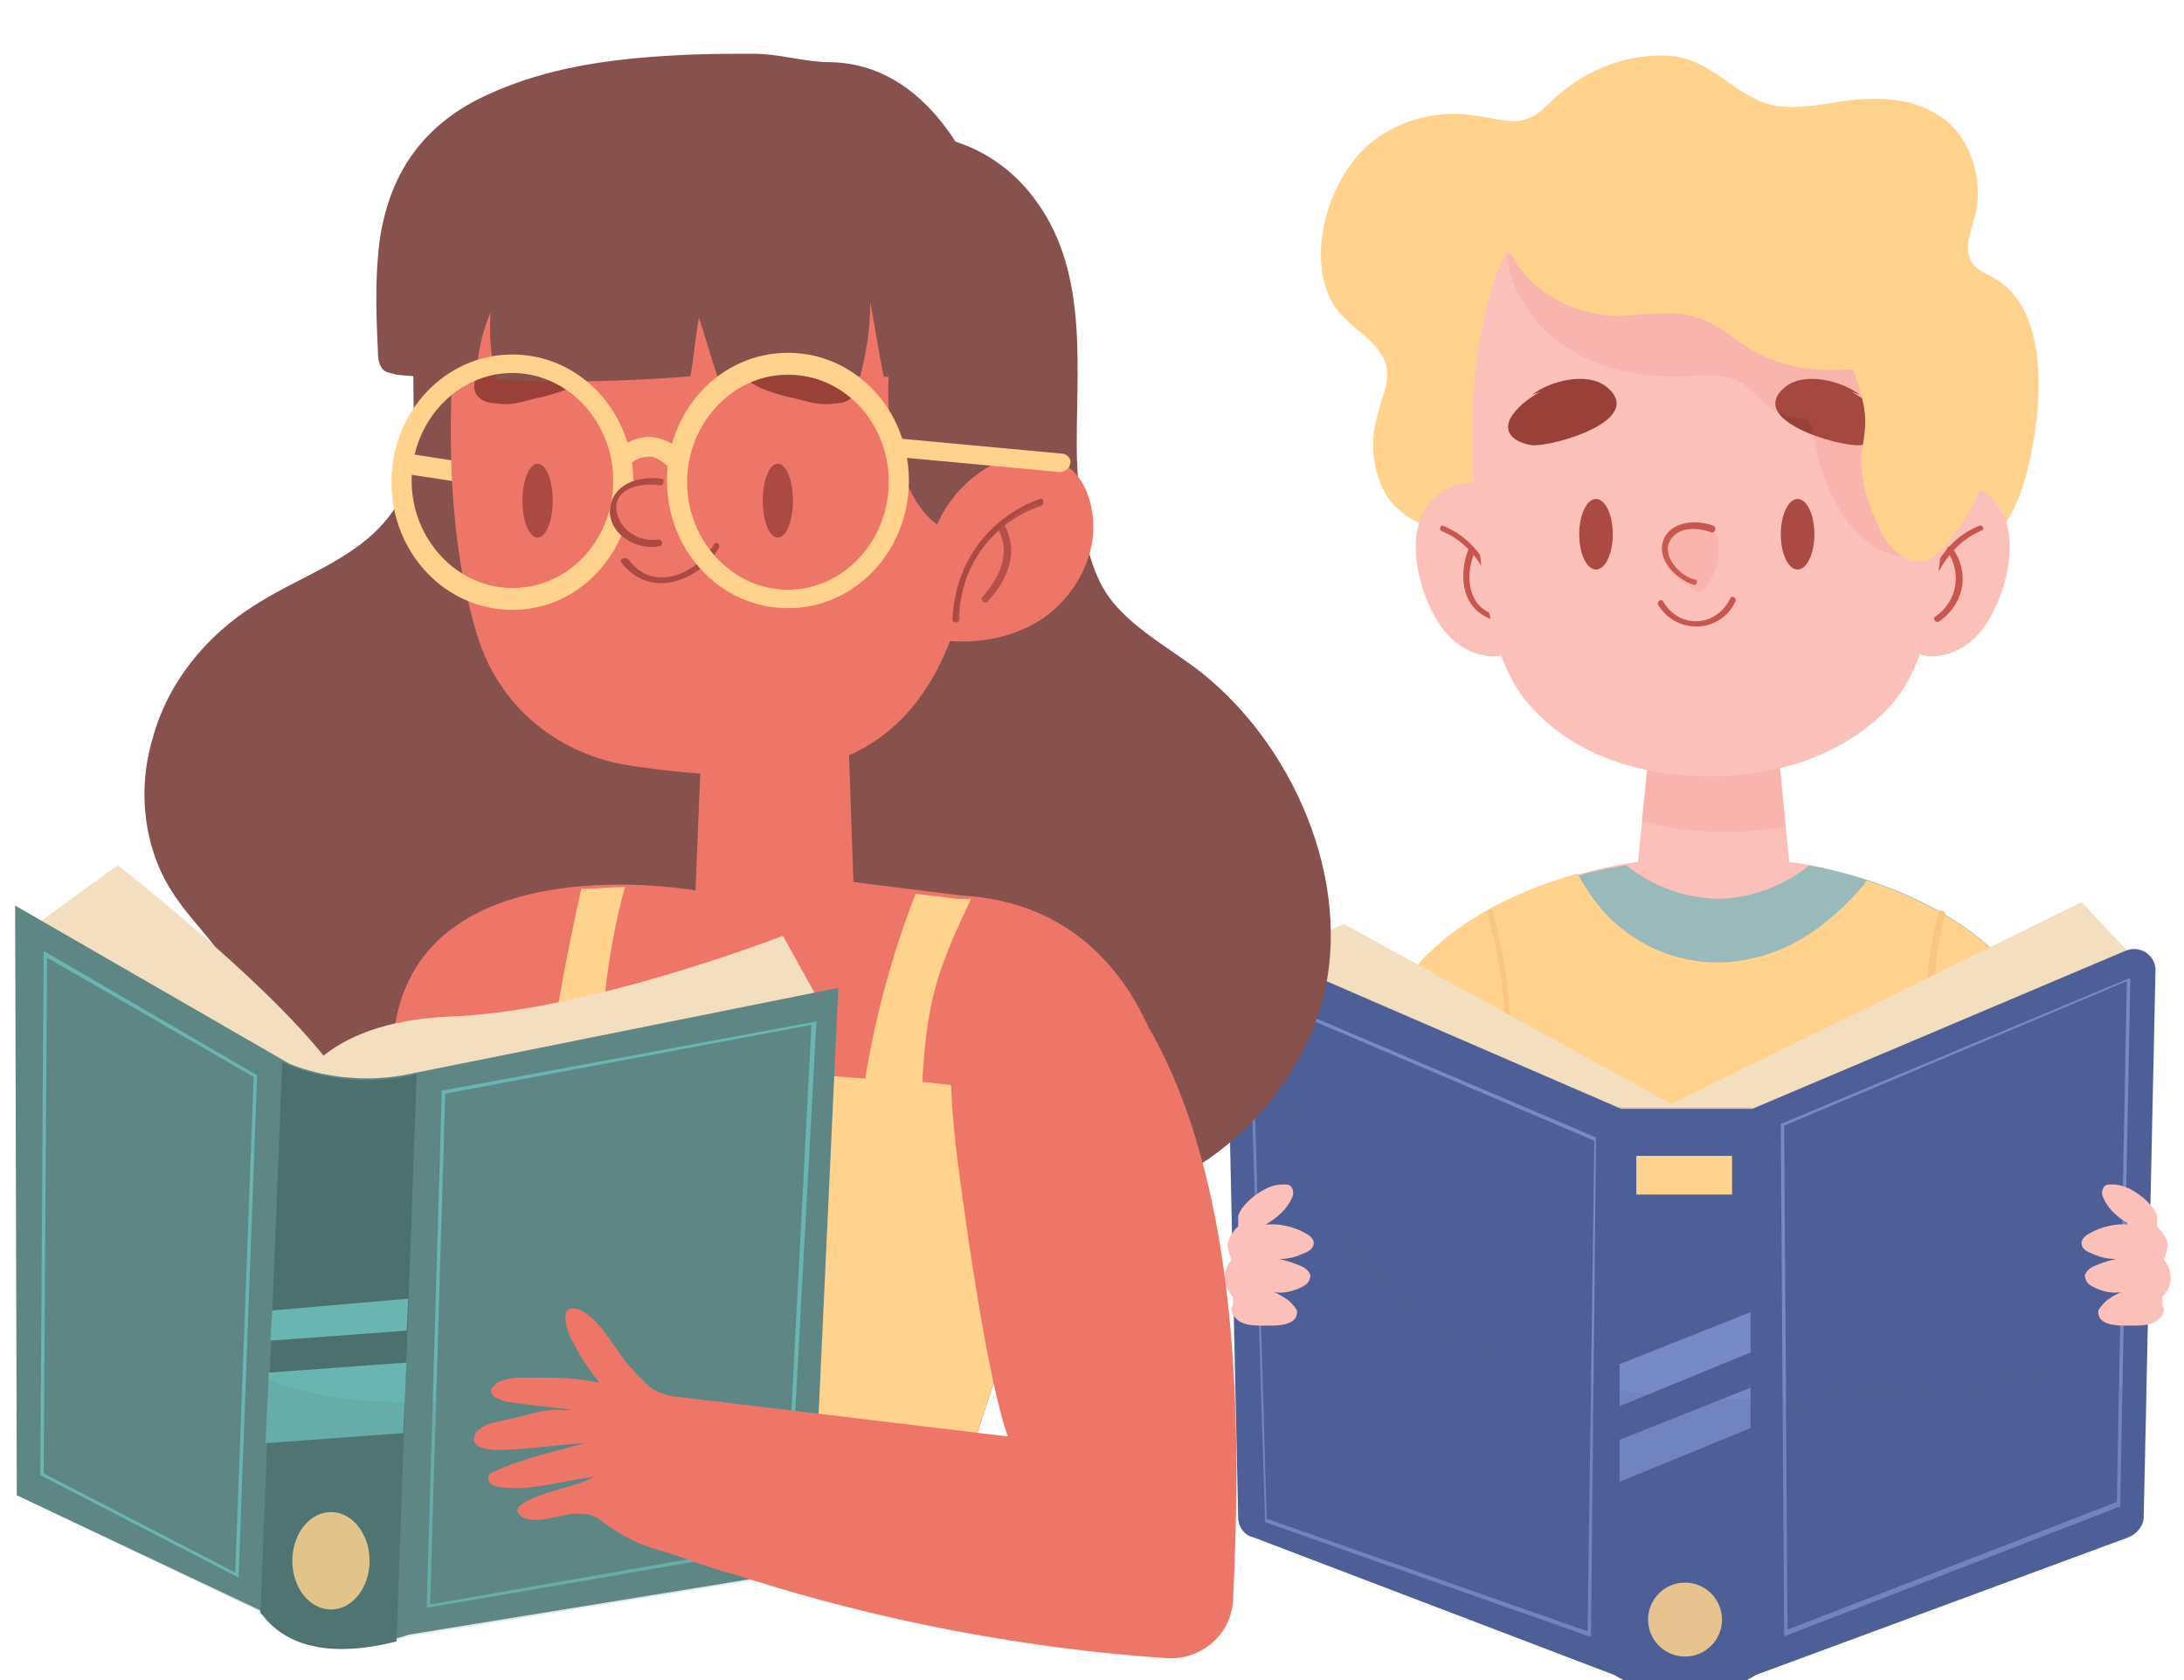 <?xml version="1.0" encoding="utf-8"?>
<!-- Generator: Adobe Illustrator 19.0.0, SVG Export Plug-In . SVG Version: 6.00 Build 0)  -->
<svg version="1.1" id="Camada_1" xmlns="http://www.w3.org/2000/svg" xmlns:xlink="http://www.w3.org/1999/xlink" x="0px" y="0px"
	 viewBox="0 0 130 100" style="enable-background:new 0 0 130 100;" xml:space="preserve">
<style type="text/css">
	.st0{fill:#FBC0BA;}
	.st1{fill:#9AB9BB;}
	.st2{fill:#FFD38E;}
	.st3{fill:#F8C681;}
	.st4{opacity:0.15;}
	.st5{fill:#EE7668;}
	.st6{fill:#C6564E;}
	.st7{fill:#994039;}
	.st8{fill:#AA4A43;}
	.st9{fill:#F3DEBF;}
	.st10{fill:#4E5F97;}
	.st11{fill:#758AC6;}
	.st12{opacity:0.17;fill:#4E5F97;}
	.st13{opacity:0.14;}
	.st14{fill:#87524D;}
	.st15{fill:#5E8685;}
	.st16{fill:#4C706E;}
	.st17{fill:#68B5B1;}
	.st18{opacity:0.28;}
	.st19{opacity:0.19;}
</style>
<g id="XMLID_2_">
	<path id="XMLID_133_" class="st0" d="M122,61.8c-2.9-9.1-15.5-10.5-15.5-10.5l-0.8-8.1l-3-1.1v-0.6l-0.7,0.3l-0.7-0.3v0.6l-3,1.1
		l-0.8,8.1c0,0-12.6,1.4-15.5,10.5c-1.9,6.1,10.8,10,19.3,12.8v0.5c0.2-0.1,0.5-0.2,0.7-0.2c0.3,0.1,0.5,0.2,0.7,0.2v-0.5
		C111.2,71.8,123.9,67.9,122,61.8z"/>
	<g id="XMLID_130_">
		<path id="XMLID_44_" class="st1" d="M122,61.8c-2.3-7.4-11.1-9.7-14.3-10.3c-1.5,1.2-3.3,1.9-5.2,2c-2.1,0-4.1-0.7-5.7-2
			c-2.6,0.4-12.4,2.5-14.9,10.4c-1.9,6.1,10.8,10,19.3,12.8v0.5c0.2-0.1,0.5-0.2,0.7-0.2c0.3,0.1,0.5,0.2,0.7,0.2v-0.5
			C111.2,71.8,123.9,67.9,122,61.8z"/>
	</g>
	<g id="XMLID_127_">
		<path id="XMLID_42_" class="st2" d="M122,61.8c-1.7-5.4-6.9-8.1-10.9-9.4c0,0.1-0.1,0.1-0.1,0.2c-1.7,2-3.9,3.8-6.5,4.4
			c-2.7,0.7-5.6,0.1-7.8-1.6c-1.2-0.9-2.1-2.1-2.8-3.4c-4,1.1-10.1,3.8-12,9.7c-1.9,6.1,10.8,10,19.3,12.8v0.5
			c0.2-0.1,0.5-0.2,0.7-0.2c0.3,0.1,0.5,0.2,0.7,0.2v-0.5C111.2,71.8,123.9,67.9,122,61.8z"/>
	</g>
	<g id="XMLID_125_">
		<path id="XMLID_126_" class="st3" d="M115.4,54.3c-1.4,5.3-0.9,11,1.4,16c0.1,0.2,0.4,0,0.3-0.2c-2.2-4.9-2.6-10.5-1.3-15.7
			C115.8,54.2,115.4,54.1,115.4,54.3L115.4,54.3z"/>
	</g>
	<path id="XMLID_124_" class="st3" d="M88.7,70c0.1,0.1,0.2,0.1,0.3,0.2c1.3-5.3,1.3-10.8-0.2-16.1c-0.1,0.1-0.2,0.1-0.3,0.2
		C90,59.4,90,64.8,88.7,70z"/>
	<g id="XMLID_121_" class="st4">
		<path id="XMLID_40_" class="st5" d="M106.3,49.2l-0.6-6l-3-1.1v-0.6l-0.7,0.3l-0.7-0.3v0.6l-3,1.1l-0.6,5.7
			C100.4,49.6,103.4,49.7,106.3,49.2z"/>
	</g>
	<g id="XMLID_118_">
		<path id="XMLID_38_" class="st2" d="M117.4,33.2c1.8-1.2,2.8-3.2,3.3-5.3c0.8-3.2,1.5-9.5-2.1-11.4c-0.4-0.2-0.8-0.4-1.1-0.7
			c-0.7-0.8-0.2-2,0.1-3.1c0.5-2.1-0.4-4.8-2.3-5.9c-1.3-0.8-2.9-1-4.4-0.9c-2.1,0.1-4.4,1-6.4,0c-2-1-3.1-2.6-5.6-2.6
			c-2.3,0-4.5,0.9-6.2,2.4c-0.6,0.5-1.1,1.2-1.9,1.4c-0.9,0.3-1.9-0.1-2.9-0.2c-2.2-0.4-4.6,0.2-6.3,1.6c-2.6,2.1-4.2,7.4-1.8,10.2
			c0.9,1,2.3,1.7,2.7,3c0.3,1-0.3,2-0.5,3c-0.5,1.6-0.3,3.5,0.6,4.9c1,1.4,2.8,2.2,4.4,1.7"/>
	</g>
	<g id="XMLID_115_">
		<path id="XMLID_36_" class="st0" d="M88.8,29.1c-0.9-0.6-2.1-0.4-3,0.2c-0.9,0.6-1.4,1.6-1.5,2.7c-0.1,1.1,0.1,2.1,0.4,3.1
			c0.4,1.1,0.9,2.2,1.8,3c0.9,0.8,2.2,1.2,3.3,0.8"/>
	</g>
	<g id="XMLID_112_">
		<path id="XMLID_34_" class="st0" d="M115.1,29.1c0.9-0.6,2.1-0.4,3,0.2c0.9,0.6,1.4,1.6,1.5,2.7c0.1,1.1-0.1,2.1-0.4,3.1
			c-0.4,1.1-0.9,2.2-1.8,3c-0.9,0.8-2.2,1.2-3.3,0.8"/>
	</g>
	<g id="XMLID_103_">
		<g id="XMLID_110_">
			<path id="XMLID_111_" class="st6" d="M85.8,31.6c2.4,1,3.2,3.5,3.8,5.8c0.1,0.2,0.4,0.1,0.3-0.1c-0.7-2.4-1.5-5-4-6
				C85.8,31.2,85.6,31.5,85.8,31.6L85.8,31.6z"/>
		</g>
		<g id="XMLID_108_">
			<path id="XMLID_109_" class="st6" d="M117.8,31.3c-2.5,1-3.3,3.7-4,6c-0.1,0.2,0.3,0.3,0.3,0.1c0.7-2.3,1.5-4.8,3.8-5.8
				C118.2,31.5,118,31.2,117.8,31.3L117.8,31.3z"/>
		</g>
		<g id="XMLID_106_">
			<path id="XMLID_107_" class="st6" d="M115.9,32.8c0.9,1.3,0.6,3-0.7,3.9c-0.2,0.1,0,0.4,0.2,0.3c1.5-1,1.9-2.9,0.8-4.4
				C116.1,32.4,115.8,32.6,115.9,32.8L115.9,32.8z"/>
		</g>
		<g id="XMLID_104_">
			<path id="XMLID_105_" class="st6" d="M87.4,32.7c-0.6,1.6-0.4,3.6,1.5,4.2c0.2,0.1,0.3-0.3,0.1-0.3c-1.7-0.5-1.8-2.4-1.2-3.8
				C87.8,32.6,87.5,32.5,87.4,32.7L87.4,32.7z"/>
		</g>
	</g>
	<g id="XMLID_100_">
		<path id="XMLID_32_" class="st0" d="M114.7,16.8c-1.5-5-7.9-6.8-12.9-6.6c-5-0.2-11.4,1.6-12.9,6.6c-1.3,4.2-1.5,8.7-1.1,13.1
			c0.3,3.5,0.7,9.1,3.1,11.9c2.7,3.2,6.8,4.4,10.9,4.4c4.1,0,8.2-1.3,10.9-4.4c2.4-2.8,2.8-8.3,3.1-11.9
			C116.2,25.5,116,21,114.7,16.8z"/>
	</g>
	<g id="XMLID_98_">
		<path id="XMLID_99_" class="st6" d="M102,31.3c-1-0.4-2.6-0.3-3,0.9c-0.4,1.1,0.8,2.3,1.8,2.6c0.2,0.1,0.3-0.3,0.1-0.3
			c-0.9-0.2-2-1.4-1.5-2.3c0.5-0.9,1.7-0.8,2.5-0.5C102.1,31.7,102.2,31.4,102,31.3L102,31.3z"/>
	</g>
	<g id="XMLID_96_">
		<path id="XMLID_97_" class="st6" d="M98.7,36c1.1,1.8,3.7,1.7,4.6-0.2c0.1-0.2-0.2-0.4-0.3-0.2c-0.8,1.7-3,1.9-4,0.2
			C98.9,35.6,98.6,35.8,98.7,36L98.7,36z"/>
	</g>
	<g id="XMLID_93_">
		<path id="XMLID_30_" class="st7" d="M93.6,22.6c-1.3,0.3-3,1.1-3.7,2.3c-0.5,1,0.5,1.5,1.3,1.6c1.2,0.1,6.9-1.5,4.4-3.5
			c-1.2-0.9-3.4-0.3-4.4,0.5"/>
	</g>
	<g id="XMLID_90_">
		<path id="XMLID_28_" class="st7" d="M108.3,22.6c1.3,0.3,3,1.1,3.7,2.3c0.5,1-0.5,1.5-1.3,1.6c-1.2,0.1-6.9-1.5-4.4-3.5
			c1.2-0.9,3.4-0.3,4.4,0.5"/>
	</g>
	<ellipse id="XMLID_89_" class="st8" cx="95" cy="31.8" rx="1" ry="2.1"/>
	<ellipse id="XMLID_88_" class="st8" cx="107" cy="31.8" rx="1" ry="2.1"/>
	<g id="XMLID_85_" class="st4">
		<path id="XMLID_26_" class="st5" d="M89.7,15.3c0.3,2.3,1.8,4.4,3.9,5.6c2,1.2,4.4,1.6,6.8,1.5c1.3-0.1,2.7-0.2,3.7,0.7
			c0.9,0.9,1.5,1.6,3,1.8c0.2,0,0.4,0,0.5,0.1c0.2,0.2,0.3,0.5,0.3,0.7c0.2,1.4,0.6,2.7,1.2,3.9c0.5,1,1.2,2,2.1,2.7
			c0.9,0.7,2.1,1,3.2,0.7c0.2-2.2,0.8-4.4,1.3-6.6c0.4-2.2,0.6-4.5,0-6.7c-0.9-3-3.2-5.3-5.9-6.8c-2.7-1.5-5.7-2.2-8.8-2.8
			c-1.5-0.3-3.1-0.6-4.6-0.6"/>
	</g>
	<g id="XMLID_82_">
		<path id="XMLID_24_" class="st2" d="M113,15c-1.8,0.6-3.2,2.4-3.2,4.4c0,1.8,1,3.4,1.2,5.2c0.1,0.9-0.1,1.7-0.2,2.5
			c-0.1,1.2,0.3,2.5,0.7,3.5c0.4,1,0.9,2.1,1.9,2.6c1.4,0.7,2.3-0.5,3-1.5c1.1-1.5,2-3.2,1.8-5.2c-0.2-1.8-1-3.5-1.3-5.3
			c-0.3-1.9-0.2-6.2-2.7-6.8"/>
	</g>
	<g id="XMLID_79_">
		<path id="XMLID_46_" class="st2" d="M89.8,9.9c-0.9,1.9-0.6,4.4,0.7,6.1c1.3,1.7,3.4,2.7,5.6,2.8c1.7,0,3.3-0.4,4.9,0.1
			c1.5,0.4,2.6,1.7,4,2.3c1.5,0.7,3.2,0.9,4.9,0.8c1.7,0,3.5-0.3,4.6-1.6c0.6-0.7,0.9-1.7,0.9-2.6c0.1-2.9-2-5.6-4.5-7
			c-2.6-1.4-5.6-1.8-8.5-1.9c-4.3-0.2-8.7-0.1-12.7,1.3"/>
	</g>
	<g id="XMLID_76_" class="st4">
		<path id="XMLID_51_" class="st5" d="M102.2,31.8c-0.6-0.2-1.1-0.3-1.7-0.3s-1.2,0.3-1.4,0.8c-0.3,0.5-0.1,1.2,0.3,1.7
			c0.4,0.5,0.9,0.8,1.4,1.1c0.1,0.1,0.2,0.1,0.4,0.1c0.1,0,0.1-0.1,0.2-0.1c0.9-1,1.1-2.4,0.7-3.7"/>
	</g>
	<polygon id="XMLID_75_" class="st9" points="98.7,66.1 123.9,53.7 127.2,57.2 104.8,68.2 	"/>
	<polygon id="XMLID_74_" class="st9" points="102.9,67.6 80,55 74.3,57.5 99.2,69.2 	"/>
	<path id="XMLID_73_" class="st10" d="M126.5,56.6l-22.2,9.4l-3.2,0v0l-0.8,0l-0.8,0v0l-3,0l-21.7-9.4c-0.9-0.4-1.9,0.3-1.8,1.3
		l0.7,32.4c0,0.6,0.4,1.1,0.9,1.2l21.5,8.2c0,0,1.8,1.2,4.2,1.1c2.5,0.1,4.2-1.1,4.2-1.1l22.2-8.2c0.5-0.2,0.9-0.7,0.9-1.2l0.7-32.4
		C128.4,56.9,127.4,56.2,126.5,56.6z"/>
	<g id="XMLID_69_">
		<path id="XMLID_70_" class="st11" d="M94.7,97.4l-0.1,0l-19.3-6.8l0-0.1l-1-31.6L95,67.7L94.7,97.4z M75.4,90.4l19.1,6.7l0.4-29.2
			l-20.4-8.7L75.4,90.4z"/>
	</g>
	<path id="XMLID_68_" class="st12" d="M104.2,65.9l-3.1,0v0l-0.8,0l-0.8,0v0l-3,0l-0.1-0.1v34c0.6,0.3,2.1,1,4,0.9
		c1.8,0.1,3.3-0.6,3.9-0.9V65.9z"/>
	<circle id="XMLID_67_" class="st2" cx="100.3" cy="96.4" r="2.2"/>
	<rect id="XMLID_66_" x="97.4" y="68.8" class="st2" width="5.7" height="2.3"/>
	<polygon id="XMLID_65_" class="st11" points="96.4,83.7 104.2,80.5 104.2,78.1 96.4,81.2 	"/>
	<polygon id="XMLID_64_" class="st11" points="96.4,88.2 104.2,85 104.2,82.6 96.4,85.7 	"/>
	<g id="XMLID_60_">
		<path id="XMLID_61_" class="st11" d="M106.2,97.4l0-0.2L106,66.9l20.8-8.7l0,0.2l-0.6,31.3l-0.1,0L106.2,97.4z M106.2,67l0.2,30
			l19.6-7.6l0.6-31L106.2,67z"/>
	</g>
	<g id="XMLID_57_" class="st13">
		<path id="XMLID_55_" class="st10" d="M123.4,82.3c-5.6-0.2-11.2,0.6-16.8,0.9c-4.9,0.2-9.8,0-14.5-1.4c-4.7-1.4-9.1-4.1-11.9-8
			c-3.4-4.7-4.3-10.7-3.8-16.5l-1.6-0.7c-0.9-0.4-1.9,0.3-1.8,1.3l0.7,32.4c0,0.6,0.4,1.1,0.9,1.2l21.5,8.2c0,0,1.8,1.2,4.2,1.1
			c2.5,0.1,4.2-1.1,4.2-1.1l22.2-8.2c0.5-0.2,0.9-0.7,0.9-1.2l0.2-7.5C126.4,82.6,124.9,82.4,123.4,82.3z"/>
	</g>
	<g id="XMLID_48_">
		<g id="XMLID_54_">
			<path id="XMLID_58_" class="st0" d="M128.7,77.2C128.6,77.1,128.6,77.1,128.7,77.2c0.3-0.3,0.5-0.7,0.5-1.1
				c0-0.4-0.1-0.8-0.4-1.1c0.1-0.4,0.3-0.7,0.2-1.1c-0.1-0.3-0.3-0.6-0.6-0.9c0-0.2,0-0.4,0-0.6c-0.1-0.4-0.4-0.7-0.7-1
				c-0.6-0.5-1.2-0.9-2-0.9c-0.2,0-0.4,0-0.5,0.2c-0.1,0.2-0.1,0.4,0,0.6c0.3,0.7,0.9,1.2,1.6,1.6c-0.8-0.1-1.7,0.1-2.4,0.5
				c-0.2,0.1-0.5,0.3-0.5,0.6c0,0.3,0.3,0.5,0.6,0.6c0.6,0.3,1.3,0.4,1.9,0.3c-0.5,0-1.1,0.2-1.6,0.4c-0.3,0.1-0.6,0.3-0.7,0.6
				c0,0.2,0.1,0.4,0.2,0.5c0.1,0.1,0.3,0.2,0.5,0.3c0.5,0.2,1,0.3,1.5,0.2c-0.3,0.1-0.6,0.3-0.9,0.5c-0.2,0.2-0.4,0.4-0.5,0.6
				c-0.1,1,1.4,0.9,2,0.9c0.6,0,1.3,0,1.7-0.5c0.2-0.2,0.2-0.4,0.2-0.6C128.7,77.9,128.7,77.4,128.7,77.2z"/>
		</g>
		<path id="XMLID_53_" class="st0" d="M126.5,72.8c0.1,0,0.1,0.1,0.2,0.1c-0.2,0-0.4,0-0.5,0c0.8,0.1,1.6,0.2,2.4,0.4
			c-0.1-0.1-0.1-0.1-0.2-0.2c0,0,0,0,0,0C127.8,73,127.2,72.8,126.5,72.8z"/>
		<g id="XMLID_50_">
			<path id="XMLID_77_" class="st0" d="M128.8,75.1C128.8,75.1,128.8,75.1,128.8,75.1c0-0.1,0-0.1,0-0.1c-0.9-0.1-1.9-0.1-2.8,0
				c0.1,0,0.2,0,0.3,0c-0.4,0-0.8,0.1-1.2,0.2c0,0,0,0,0.1,0C126.4,75,127.6,75,128.8,75.1z"/>
		</g>
		<path id="XMLID_49_" class="st0" d="M126.2,77c-0.2,0.1-0.3,0.1-0.5,0.2c1-0.2,2-0.2,3-0.2c0,0,0.1-0.1,0.1-0.1
			C127.9,76.8,127.1,76.9,126.2,77z"/>
	</g>
	<g id="XMLID_3_">
		<g id="XMLID_45_">
			<path id="XMLID_80_" class="st0" d="M73.4,77.2C73.5,77.1,73.5,77.1,73.4,77.2c-0.3-0.3-0.5-0.7-0.5-1.1c0-0.4,0.1-0.8,0.4-1.1
				c-0.1-0.4-0.3-0.7-0.2-1.1c0.1-0.3,0.3-0.6,0.6-0.9c0-0.2,0-0.4,0-0.6c0.1-0.4,0.4-0.7,0.7-1c0.6-0.5,1.2-0.9,2-0.9
				c0.2,0,0.4,0,0.5,0.2c0.1,0.2,0.1,0.4,0,0.6c-0.3,0.7-0.9,1.2-1.6,1.6c0.8-0.1,1.7,0.1,2.4,0.5c0.2,0.1,0.5,0.3,0.5,0.6
				c0,0.3-0.3,0.5-0.6,0.6c-0.6,0.3-1.3,0.4-1.9,0.3c0.5,0,1.1,0.2,1.6,0.4c0.3,0.1,0.6,0.3,0.7,0.6c0,0.2-0.1,0.4-0.2,0.5
				c-0.1,0.1-0.3,0.2-0.5,0.3c-0.5,0.2-1,0.3-1.5,0.2c0.3,0.1,0.6,0.3,0.9,0.5c0.2,0.2,0.4,0.4,0.5,0.6c0.1,1-1.4,0.9-2,0.9
				c-0.6,0-1.3,0-1.7-0.5c-0.2-0.2-0.2-0.4-0.2-0.6C73.4,77.9,73.4,77.4,73.4,77.2z"/>
		</g>
		<path id="XMLID_43_" class="st0" d="M75.5,72.8c-0.1,0-0.1,0.1-0.2,0.1c0.2,0,0.4,0,0.5,0c-0.8,0.1-1.6,0.2-2.4,0.4
			c0.1-0.1,0.1-0.1,0.2-0.2c0,0,0,0,0,0C74.3,73,74.9,72.8,75.5,72.8z"/>
		<g id="XMLID_5_">
			<path id="XMLID_114_" class="st0" d="M73.3,75.1C73.3,75.1,73.3,75.1,73.3,75.1c0-0.1,0-0.1,0-0.1c0.9-0.1,1.9-0.1,2.8,0
				c-0.1,0-0.2,0-0.3,0c0.4,0,0.8,0.1,1.2,0.2c0,0,0,0-0.1,0C75.7,75,74.5,75,73.3,75.1z"/>
		</g>
		<path id="XMLID_4_" class="st0" d="M75.9,77c0.2,0.1,0.3,0.1,0.5,0.2c-1-0.2-2-0.2-3-0.2c0,0-0.1-0.1-0.1-0.1
			C74.2,76.8,75,76.9,75.9,77z"/>
	</g>
</g>
<g id="XMLID_6_">
	<g id="XMLID_198_">
		<path id="XMLID_122_" class="st14" d="M61.6,71.1c7.3,2,14.7-4.1,16.9-10.8c2.3-7.1-1.2-15.6-6.9-20.2c-2-1.6-4.9-3-6.1-5.4
			c-1.1-2.2-1.3-5.1-1.4-7.5C64,22.2,64.9,16.4,61.7,12c-2.2-3.1-5.8-4.5-9.5-3.9c-3.5,0.6-6.4,3-9.7,4.3c-3.8,1.4-7.9,1.1-11.8,1.6
			c-1.1,0.1-2.2,0.3-3.1,0.9C22.2,18,26.4,26,23.4,30.4c-1.9,2.8-5.4,3.8-8.2,5.6c-2.9,1.8-5.2,4.6-6.1,7.9c-1,3.3-0.5,7,1.5,9.7
			c1.1,1.6,2.7,2.9,3.2,4.7c0.4,1.4,0.2,2.9,0.4,4.4c0.4,2.2,2.1,4,3.8,5.5c3.3,2.8,7.3,4.8,11.6,5.2c9,0.7,17.7-6.3,26.5-4.2
			C57.9,69.7,59.7,70.6,61.6,71.1z"/>
	</g>
	<path id="XMLID_197_" class="st5" d="M41.8,43.1l-0.4,9.9c0,0-16.2-2.9-17.9,8.1c-1.7,10.9,1.2,3.5,1.2,3.5L40,85l16,6.9l6.2-18.8
		l7.7-6.6c0,0-1.2-12.6-12.7-13.2l-6.4-0.8l-0.4-11.5L41.8,43.1z"/>
	<path id="XMLID_196_" class="st2" d="M62.8,67.7c-0.1-0.9-0.3-1.8-1-2.3c-0.4-0.3-0.9-0.4-1.4-0.4c-1.8-0.2-3.6-0.4-5.5-0.6
		c0.1-1.9,0.3-3.9,0.8-5.7c0.5-1.8,1.3-3.5,2.1-5.2c-0.2,0-0.5,0-0.8,0l-2.5-0.3c-1.4,3.6-2.4,7.3-3,11c-5-0.4-9.9-0.6-14.9-0.5
		c-0.3,0-0.5,0-0.8,0.1c0,0-0.1,0.1-0.1,0.1c0.1-3.7,0.5-7.5,1.5-11.1c-0.8,0-1.7,0.1-2.6,0.1c-1.6,7.2-2.8,14.5-2.5,21.8l4.2,5.6v0
		L40,85l9.6,4.1c2.4,0.2,4.8,0.3,7.2,0.3l5.4-16.3l1.1-1C63.1,70.7,63,69.2,62.8,67.7z"/>
	<path id="XMLID_195_" class="st9" d="M2.2,55L7,51.5C7,51.5,20.5,62,21,66S2.2,55,2.2,55z"/>
	<path id="XMLID_194_" class="st9" d="M17.5,65.1c0,0,1.3-4.3,9.4-4.6c8.1-0.3,19.7-4.8,19.7-4.8l2.5,4.5l-26.3,8.7L17.5,65.1z"/>
	<path id="XMLID_193_" class="st15" d="M0.9,53.9l16.3,9.4c0,0,3.2,1.5,7.3,0.6l25.4-5.1l-1.6,34.6l-24,3.9c0,0-5.9,2.2-8.7-1.4
		L1,89L0.9,53.9z"/>
	<path id="XMLID_192_" class="st16" d="M24.8,63.9l-0.3,0.1c-4.1,0.9-7.3-0.6-7.3-0.6l-0.4-0.2l-1.3,32.8l0.1,0.1
		c2.2,2.9,6.4,2,8,1.6L24.8,63.9z"/>
	<g id="XMLID_188_">
		<path id="XMLID_189_" class="st17" d="M25.4,95.7l0.9-30.8l0.1,0l22.2-4.1L46.9,92L25.4,95.7z M26.5,65.1l-0.9,30.4l21.1-3.7
			L48.3,61L26.5,65.1z"/>
	</g>
	<polygon id="XMLID_187_" class="st17" points="16.1,79.8 24.2,79.2 24.3,77.3 16.2,78 	"/>
	<polygon id="XMLID_186_" class="st17" points="15.8,85.9 24,85.3 24.2,81.1 16,81.7 	"/>
	<ellipse id="XMLID_185_" class="st2" cx="19.7" cy="92.9" rx="2.3" ry="2.9"/>
	<g id="XMLID_182_" class="st18">
		<path id="XMLID_119_" class="st5" d="M50.6,50.1l-0.3-9l-8.4,2l-0.3,7.4C44.5,50.8,47.6,50.6,50.6,50.1z"/>
	</g>
	<g id="XMLID_180_">
		<path id="XMLID_181_" class="st2" d="M28.7,28.9C28.7,28.9,28.6,28.9,28.7,28.9l-4.6-0.7c-0.3,0-0.5-0.3-0.5-0.7
			c0-0.3,0.3-0.5,0.7-0.5l4.5,0.7c0.3,0,0.5,0.3,0.5,0.7C29.2,28.7,29,28.9,28.7,28.9z"/>
	</g>
	<g id="XMLID_177_">
		<path id="XMLID_116_" class="st5" d="M46.3,6.5c-6-0.6-14,0.7-17.3,6.4c-1.6,2.9-2,6.3-2.1,9.6c-0.2,5.1,0,10.4,1.5,15.3
			c1.3,4.3,4.9,7.2,9.3,7.8c3.5,0.5,7,0.8,10.5,0.1c8.6-1.8,9.9-11.2,10.2-18.6c0.1-4.3,1.2-8.1-0.7-12.2c-1.9-4.1-5.6-7.3-10.1-8.2
			C47.2,6.6,46.7,6.5,46.3,6.5z"/>
	</g>
	<ellipse id="XMLID_176_" class="st8" cx="32" cy="29.8" rx="0.9" ry="2.2"/>
	<ellipse id="XMLID_175_" class="st8" cx="46.3" cy="29.8" rx="0.9" ry="2.2"/>
	<g id="XMLID_172_">
		<path id="XMLID_117_" class="st7" d="M32.4,23.6c0.7-0.2,2.3-0.6,2.6-1.4c0.3-0.7-0.2-1.4-0.9-1.7c-1.3-0.4-3,0.2-4.2,0.7
			c-0.6,0.2-1.3,0.7-1.6,1.4C28,23.5,28.7,24,29.5,24C30.6,24.2,31.3,23.8,32.4,23.6z"/>
	</g>
	<g id="XMLID_169_">
		<path id="XMLID_120_" class="st7" d="M46.8,23.6c-0.7-0.2-2.3-0.6-2.6-1.4c-0.3-0.7,0.2-1.4,0.9-1.7c1.3-0.4,3,0.2,4.2,0.7
			c0.6,0.2,1.3,0.7,1.6,1.4c0.3,0.9-0.4,1.4-1.1,1.4C48.6,24.2,47.9,23.8,46.8,23.6z"/>
	</g>
	<g id="XMLID_166_">
		<path id="XMLID_123_" class="st14" d="M54.4,16.8c-1.3,2.6-1.8,5.6-1.4,8.4c0.3,1.9,1,4.5,2.5,5.8c2.6,2.1,4.5-0.9,5.3-3.1
			c0.5-1.3,1.2-2.8,0.8-4.2c-0.5-2-1.7-3.6-2.7-5.4"/>
	</g>
	<g id="XMLID_163_">
		<path id="XMLID_129_" class="st14" d="M29.1,5.6c-3.8,1.7-5.9,4.6-6.5,8.7c-0.3,2.3-0.2,4.6-0.1,6.8c0,0.3,0.1,0.7,0.3,0.9
			c0.2,0.2,0.5,0.2,0.8,0.3c1.6,0.2,3.2,0.1,4.8,0c0-1.3,0.3-2.5,0.8-3.7c-0.1,1.3,0,2.7,0.4,4c3.8,0.2,7.7,0.1,11.5-0.2
			c0.2-1.2,0.3-2.3,0.5-3.5c0.4,1.2,0.7,2.3,1.1,3.5c2.8,0,5.7,0,8.5,0c0.4-1.5,0.6-2.9,0.6-4.4c0.3,1.5,0.5,3,0.8,4.4
			c0,0.1,8,0.3,8.3-0.4c0.2-0.6-0.6-2.2-0.7-2.9c-0.1-1.5-0.2-2.9-0.6-4.4C58.2,9.8,55.2,3.8,49.4,3.7c-1.5,0-3-0.5-4.5-0.5
			c-1.6,0-3.2,0-4.8,0.1C36.4,3.5,32.6,4,29.1,5.6z"/>
	</g>
	<g id="XMLID_160_">
		<path id="XMLID_131_" class="st5" d="M55.4,32.7c0.3-3.2,4.4-6.9,7.7-5.2c1.1,0.5,1.7,1.7,1.9,2.9c0.4,2.3-0.7,4.6-2.5,6.1
			c-1.8,1.4-4.2,1.9-6.5,1.6c-0.1,0-0.1,0-0.1-0.1c0-0.1,0.1-0.1,0.1,0"/>
	</g>
	<g id="XMLID_156_">
		<path id="XMLID_157_" class="st2" d="M36.7,30.9C36.7,30.9,36.7,31,36.7,30.9l0.1,0.1l0,0C36.7,31,36.7,31,36.7,30.9
			c0,0,0-0.1-0.1-0.2C36.6,30.8,36.6,30.8,36.7,30.9c-0.1-0.3-0.2-0.6-0.1-1c0-0.2,0.1-0.3,0.2-0.4c0.2-0.4,0.5-0.7,0.9-0.8
			c0,0,0,0,0,0c0-4.2-3.2-7.6-7.2-7.6c-4,0-7.2,3.4-7.2,7.6c0,4.2,3.2,7.6,7.2,7.6c3,0,5.5-1.9,6.6-4.7
			C36.9,31.4,36.8,31.1,36.7,30.9z M30.5,35c-3.3,0-6-2.9-6-6.4c0-3.5,2.7-6.4,6-6.4c3.3,0,6,2.9,6,6.4C36.5,32.2,33.8,35,30.5,35z"
			/>
	</g>
	<g id="XMLID_154_">
		<path id="XMLID_155_" class="st2" d="M39.9,27.9c-0.5-0.5-1-0.8-1.4-0.7c-0.6,0-1.1,0.5-1.1,0.5L36.5,27c0,0,0.8-0.9,2-1
			c0.8,0,1.6,0.3,2.3,1.1L39.9,27.9z"/>
	</g>
	<g id="XMLID_152_">
		<path id="XMLID_153_" class="st2" d="M63.1,28.1C63.1,28.1,63.1,28.1,63.1,28.1l-9.7-0.9c-0.3,0-0.6-0.3-0.5-0.6
			c0-0.3,0.3-0.6,0.6-0.5l9.7,0.9c0.3,0,0.6,0.3,0.5,0.6C63.7,27.8,63.4,28.1,63.1,28.1z"/>
	</g>
	<g id="XMLID_143_">
		<g id="XMLID_150_">
			<path id="XMLID_151_" class="st8" d="M39.4,28.5c-1.4-0.2-3,0.3-3.1,1.9c0,1.5,1.7,2.4,3,2.1c0.2-0.1,0.1-0.4-0.1-0.4
				c-1.1,0.2-2.3-0.5-2.5-1.7c-0.2-1.4,1.6-1.7,2.6-1.5C39.5,28.9,39.6,28.5,39.4,28.5L39.4,28.5z"/>
		</g>
		<g id="XMLID_148_">
			<path id="XMLID_149_" class="st8" d="M37,33.5c1.7,2.2,4.6,1.1,5.8-0.9c0.1-0.2-0.2-0.4-0.3-0.2c-1.1,1.8-3.6,2.9-5.1,0.9
				C37.2,33.1,36.8,33.3,37,33.5L37,33.5z"/>
		</g>
		<g id="XMLID_146_">
			<path id="XMLID_147_" class="st8" d="M57.1,36.9c0-3.1,1.9-5.8,4.9-6.8c0.2-0.1,0.1-0.5-0.1-0.4c-3.1,1.1-5.1,3.9-5.2,7.2
				C56.7,37.1,57.1,37.1,57.1,36.9L57.1,36.9z"/>
		</g>
		<g id="XMLID_144_">
			<path id="XMLID_145_" class="st8" d="M59.4,31.5c0.8,1.4,0.1,2.9-0.9,4c-0.2,0.2,0.1,0.5,0.3,0.3c1.1-1.2,1.9-2.9,1-4.5
				C59.6,31.1,59.3,31.3,59.4,31.5L59.4,31.5z"/>
		</g>
	</g>
	<g id="XMLID_140_" class="st13">
		<path id="XMLID_138_" class="st5" d="M56.9,37c0.3-2.5,1.7-5,3.7-6.5c0.6-0.4,1.3-0.7,1.9-0.3c0.2,0.2,0.3,0.4,0.4,0.7
			c0.3,1.3-0.4,2.7-1.2,3.8c-0.4,0.6-0.9,1.2-1.5,1.7c-0.8,0.5-1.7,0.7-2.6,0.8c-0.3,0-0.5,0.1-0.8,0"/>
	</g>
	<g id="XMLID_137_" class="st13">
		<path id="XMLID_139_" class="st5" d="M39.7,28.6c-0.8,0-1.7,0.2-2.3,0.7c-0.6,0.6-0.8,1.6-0.2,2.2c0.3,0.3,0.6,0.4,1,0.5
			c0.6,0.2,1.2,0.2,1.8,0.2c0.1-0.6,0.2-1.2,0.3-1.8c0.1-0.6,0.1-1.3-0.3-1.8"/>
	</g>
	<g id="XMLID_132_">
		<path id="XMLID_134_" class="st2" d="M46.9,36.2c-4,0-7.2-3.4-7.2-7.6c0-4.2,3.2-7.6,7.2-7.6s7.2,3.4,7.2,7.6
			C54.1,32.8,50.9,36.2,46.9,36.2z M46.9,22.3c-3.3,0-6,2.9-6,6.4c0,3.5,2.7,6.4,6,6.4c3.3,0,6-2.9,6-6.4
			C52.9,25.1,50.2,22.3,46.9,22.3z"/>
	</g>
	<g id="XMLID_128_" class="st19">
		<path id="XMLID_141_" class="st15" d="M48.7,85.2c-5.4-1.6-11.2-2.1-16.9-1.9c-6,0.1-12.4,0.9-17.6-2c-4.7-2.6-7.6-7.6-8.8-12.8
			c-0.9-4-1-8.2-0.8-12.4l-3.2-1.8l-0.4,0.2L1,89l14.6,7c2.8,3.6,8.7,1.4,8.7,1.4l24-3.9L48.7,85.2z"/>
	</g>
	<g id="XMLID_11_">
		<path id="XMLID_142_" class="st5" d="M62.9,55c-0.6-0.4-2.6-0.9-3.3-0.7c-2,0.8-3.9,4.4-2.6,14.8c1.8,13.8,3,16.4,3,16.4L40,83.1
			c-0.5-0.1-1.1-0.3-1.5-0.7c-0.2-0.2-0.4-0.4-0.6-0.6c-0.2-0.3-0.5-0.5-0.7-0.8c-0.7-0.9-1.7-2.8-2.9-3.1c-1-0.2-0.6,1-0.4,1.6
			c0.5,1,1.1,2,1.8,2.8c-1-0.2-2-0.3-3.1-0.3c-0.5,0-1.1,0-1.6,0c-0.5,0-1,0.1-1.4,0.3c-0.1,0.1-0.2,0.2-0.3,0.3
			c-0.1,0.1-0.1,0.3,0,0.4c0.1,0.2,0.5,0.3,0.7,0.4c0.4,0.1,0.9,0.1,1.3,0.2c0.9,0.1,1.8,0.2,2.7,0.3c-0.4,0.1-0.7,0-1,0
			c-1.1,0.1-2.2,0.5-3.3,0.7c-0.5,0.1-0.9,0.2-1.3,0.6c-0.1,0.1-0.2,0.3-0.2,0.5c0,0.2,0.2,0.3,0.3,0.4c0.3,0.1,0.6,0.2,1,0.2
			c1.8,0,3.5-0.3,5.3-0.4c-1.8,0.5-3.7,0.9-5.4,1.7c-0.1,0-0.2,0.1-0.3,0.2c-0.1,0.2,0,0.4,0.1,0.5c0.1,0.1,0.3,0.2,0.5,0.2
			c1.9,0.3,3.8-0.4,5.7-0.6c-1.4,0.7-3,0.8-4.3,1.6c-0.1,0.1-0.3,0.2-0.3,0.4c0,0.2,0.2,0.3,0.3,0.4c1.1,0.5,2.3-0.3,3.5-0.2
			c0.6,0,0.9,0.2,1.3,0.5c0.5,0.4,1.2,0.8,1.8,1.1c0.8,0.4,1.7,0.6,2.6,0.9c0.9,0.3,1.9,0.7,3,1c0.1,0,0.3,0.1,0.4,0.1l0,0
			c6.4,2.1,15.4,4.3,25.8,5c2,0.1,3.8-1.4,3.9-3.5C73.8,86,74.7,63.3,62.9,55z"/>
	</g>
	<g id="XMLID_7_">
		<path id="XMLID_8_" class="st17" d="M14.2,93.9L2.4,87.8l0-0.1l0.2-31.1L15.3,64l0,0.1L14.2,93.9z M2.6,87.7L14,93.6l1.1-29.5
			L2.8,57L2.6,87.7z"/>
	</g>
</g>
</svg>
